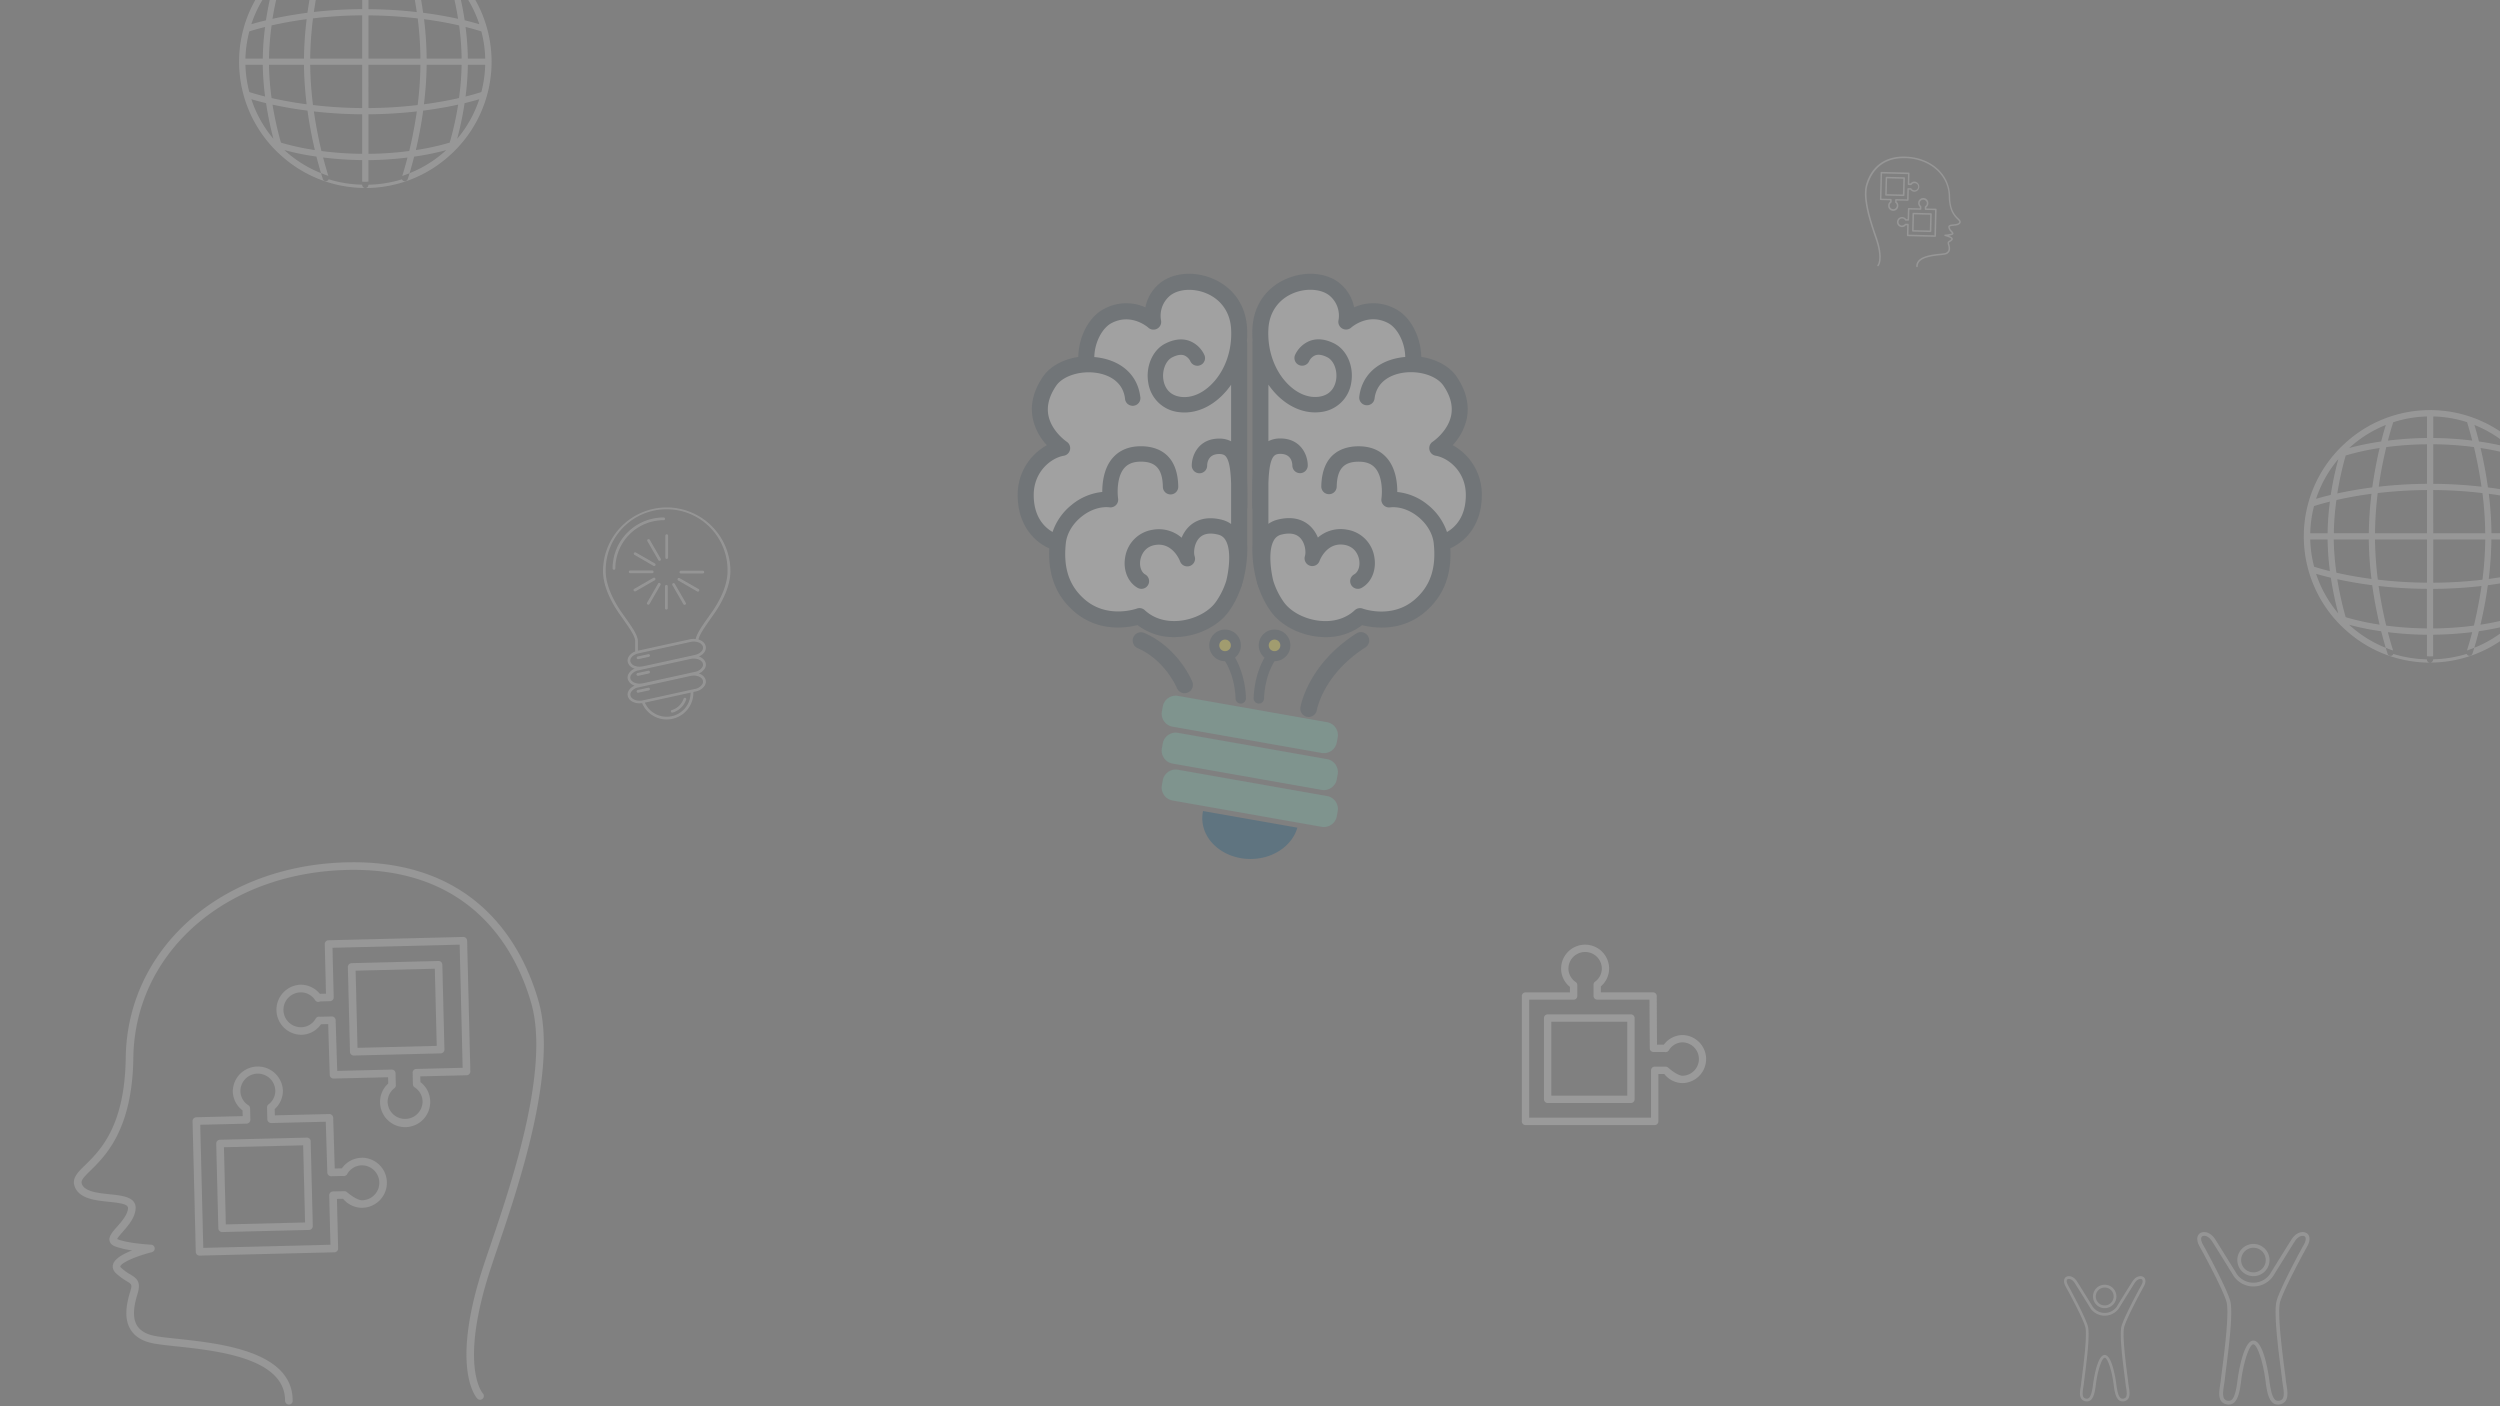 <svg id="Layer_1" data-name="Layer 1" xmlns="http://www.w3.org/2000/svg" viewBox="0 0 1920 1080"><rect x="0" y="0" width="1920" height="1080" fill="#808080" stroke="none"/><defs><style>.cls-1{opacity:0.26;}.cls-2{fill:#7bcbb7;}.cls-3{fill:#005281;}.cls-4{fill:#475661;}.cls-5{fill:#fff;}.cls-6{fill:#feeb3c;}.cls-7{opacity:0.32;}.cls-12,.cls-8{fill:#c4c4c4;}.cls-9{opacity:0.38;}.cls-10{opacity:0.33;}.cls-11{opacity:0.31;}.cls-12{opacity:0.35;}</style></defs><title>hom-1</title><g class="cls-1"><path class="cls-2" d="M892.31,603.11a10.1,10.1,0,0,0,8.19,11.69L1015,635a10.09,10.09,0,0,0,11.69-8.19l.67-3.78a10.09,10.09,0,0,0-8.19-11.69l-114.53-20.2A10.09,10.09,0,0,0,893,599.32Z"/><path class="cls-2" d="M892.31,574.75a10.09,10.09,0,0,0,8.19,11.69L1015,606.64a10.1,10.1,0,0,0,11.69-8.19l.67-3.78A10.08,10.08,0,0,0,1019.2,583l-114.53-20.2A10.09,10.09,0,0,0,893,571Z"/><path class="cls-2" d="M892.31,546.4a10.1,10.1,0,0,0,8.19,11.69L1015,578.28a10.08,10.08,0,0,0,11.69-8.18l.67-3.79a10.09,10.09,0,0,0-8.19-11.69l-114.53-20.2A10.1,10.1,0,0,0,893,542.61Z"/><path class="cls-3" d="M923.36,628.37c0,17.3,16.56,31.32,37,31.32,17.47,0,32.11-10.26,36-24.05l-72.41-12.76A26.91,26.91,0,0,0,923.36,628.37Z"/><path class="cls-4" d="M901.7,489.31a45,45,0,0,1-28.06-9.24c-8.56,2.19-30.15,5.47-48.37-10.15-15.21-13-21.41-30.65-19-53.87,1.13-10.76,7.21-21.28,16.67-28.86a44.42,44.42,0,0,1,23.11-9.79c0-7.12,1.27-17.93,7.88-25.74,5.18-6.11,12.46-9.28,21.64-9.41,10.91-.16,29.21,3.71,29.77,31.22a6.39,6.39,0,1,1-12.77.26c-.27-13.27-5.33-18.89-16.82-18.7-5.39.07-9.33,1.66-12,4.86-5.56,6.54-5.17,18.78-4.55,22.95a6.4,6.4,0,0,1-7,7.3c-6.91-.79-14.62,1.76-21.17,7-6.82,5.47-11.17,12.85-12,20.24-2,19.24,2.47,32.45,14.57,42.83,17,14.59,38.47,7.07,39.38,6.74a6.42,6.42,0,0,1,6.57,1.35c6.56,6.16,15.85,9,26.15,8,11.33-1.08,22.16-6.63,27.6-14.15,13.47-18.61,11.78-43.26,11.76-43.51s0-.32,0-.48V264.28a6.39,6.39,0,1,1,12.77,0V418c.2,3.16,1.37,30.21-14.17,51.69C936,480.2,922,487.63,906.89,489.06,905.14,489.23,903.41,489.31,901.7,489.31Z"/><path class="cls-4" d="M812.66,423.11a6.48,6.48,0,0,1-1.38-.15c-10.27-2.26-29.69-14.1-29.68-42.75A43.16,43.16,0,0,1,804,341.93a43.44,43.44,0,0,1-10.81-20.45c-2.13-10.64.5-21.47,7.81-32.19,8.59-12.58,28.89-18.74,47.23-14.32,15.92,3.83,26.14,14.57,28,29.45A6.39,6.39,0,0,1,863.54,306c-1.62-12.76-12.19-17.16-18.34-18.64-13-3.13-28.12.95-33.68,9.1-5.29,7.74-7.26,15.28-5.86,22.4,2.39,12.19,13.83,19.89,14,20a6.39,6.39,0,0,1-2.46,11.64c-9.45,1.58-22.78,11.84-22.78,29.72,0,25.65,19.46,30.22,19.65,30.26a6.39,6.39,0,0,1-1.36,12.63Z"/><path class="cls-4" d="M909.65,317.26a34.52,34.52,0,0,1-4.31-.27c-12.56-1.59-21.72-10.33-23.91-22.83-2.23-12.71,3.31-25.59,13.17-30.64,6.9-3.53,13.33-4.24,19.13-2.13a21.43,21.43,0,0,1,11.74,11.14,6.39,6.39,0,0,1-11.74,5,8.73,8.73,0,0,0-4.47-4.2c-2.31-.8-5.28-.28-8.84,1.54-4.84,2.47-7.65,10-6.41,17.06.72,4.09,3.35,11.14,12.93,12.35,7.44.94,15.32-2.09,22.2-8.55C940,285.6,946.06,269,945,252.34a30,30,0,0,0-19-26.76c-10-4.07-21.66-3.08-27.67,2.36a19.39,19.39,0,0,0-6.22,17.82,6.39,6.39,0,0,1-10.5,6.23c-.5-.45-13.06-11.32-28-3.3-7.31,3.93-14.16,16.72-12.48,30.53a6.39,6.39,0,0,1-12.68,1.54c-2.15-17.68,6.06-36.3,19.1-43.32a35.75,35.75,0,0,1,32.12-1.38,31.54,31.54,0,0,1,10-17.59c9.77-8.84,26.27-10.74,41.06-4.72,16.06,6.53,25.89,20.31,27,37.8,1.27,20.63-6.17,40.64-19.91,53.53C929.41,313,919.53,317.26,909.65,317.26Z"/><path class="cls-4" d="M947.37,454.45a6.48,6.48,0,0,1-1.68-.23,6.39,6.39,0,0,1-4.49-7.83h0c1.58-5.84,4.59-22.83-.32-31.18a8.29,8.29,0,0,0-5.45-4.13c-6.27-1.57-11-.75-14,2.43-3.84,4-4.31,10.87-3.49,13.56a6.39,6.39,0,0,1-12.11,4.05c-.55-1.43-5.77-14.2-18.53-12.16-8.68,1.39-10.66,8.82-11.06,11.07-.84,4.67.63,9.08,3.56,10.73a6.39,6.39,0,0,1-6.26,11.14c-7.71-4.34-11.68-14-9.88-24.12,2-11.42,10.32-19.63,21.63-21.44a27.1,27.1,0,0,1,22,5.82,25.63,25.63,0,0,1,4.87-7.45c4.42-4.65,12.58-9.47,26.37-6a21.16,21.16,0,0,1,13.38,10.08c8.47,14.45,2.35,38.3,1.62,41A6.39,6.39,0,0,1,947.37,454.45Z"/><path class="cls-4" d="M951.54,395.48h0a6.38,6.38,0,0,1-6.35-6.42c.07-17.48.15-34-4.37-38.53-.66-.66-1.76-1.42-4.42-1.42-8.16,0-8.79,6.44-8.79,8.41a6.39,6.39,0,0,1-6.39,6.39h0a6.39,6.39,0,0,1-6.39-6.39c0-8.52,5.75-21.19,21.57-21.19,5.51,0,10,1.74,13.47,5.18,8.27,8.3,8.19,24.79,8.09,47.61A6.38,6.38,0,0,1,951.54,395.48Z"/><path class="cls-4" d="M1018,489.31c-1.71,0-3.44-.08-5.19-.25-15-1.43-29.13-8.86-36.74-19.38C960.53,448.2,961.7,421.15,961.9,418V264.28a6.39,6.39,0,1,1,12.77,0V418.2c0,.16,0,.32,0,.48s-1.62,25,11.76,43.51c5.44,7.52,16.27,13.07,27.6,14.15,10.3,1,19.59-1.87,26.16-8a6.38,6.38,0,0,1,6.59-1.34c.88.32,22.32,7.84,39.35-6.75,12.1-10.38,16.6-23.59,14.57-42.83-.77-7.4-5.13-14.77-12-20.24-6.55-5.25-14.27-7.81-21.17-7a6.39,6.39,0,0,1-7-7.32c.62-4.15,1-16.39-4.56-22.93-2.72-3.2-6.66-4.79-12-4.86h-.47c-11.19,0-16.08,5.62-16.35,18.71a6.39,6.39,0,0,1-12.77-.26c.56-27.51,18.81-31.39,29.77-31.22,9.18.13,16.47,3.29,21.65,9.41,6.6,7.81,7.87,18.62,7.88,25.74a44.44,44.44,0,0,1,23.11,9.78c9.46,7.59,15.53,18.11,16.67,28.87,2.44,23.22-3.77,40.83-19,53.87-18.22,15.61-39.81,12.33-48.37,10.15A45,45,0,0,1,1018,489.31Z"/><path class="cls-4" d="M1107,423.11a6.39,6.39,0,0,1-1.4-12.62c.92-.22,19.69-5.06,19.69-30.27,0-17.88-13.32-28.14-22.78-29.72a6.38,6.38,0,0,1-2.44-11.65c.1-.07,11.54-7.77,13.93-20,1.4-7.13-.57-14.66-5.85-22.4-5.57-8.15-20.68-12.23-33.69-9.1-6.15,1.48-16.72,5.88-18.34,18.64a6.39,6.39,0,0,1-12.68-1.61c1.89-14.88,12.11-25.62,28-29.45,18.34-4.42,38.64,1.74,47.23,14.32,7.31,10.72,9.94,21.55,7.81,32.19a43.44,43.44,0,0,1-10.81,20.45,43.16,43.16,0,0,1,22.36,38.28c0,28.65-19.41,40.49-29.68,42.75A6.55,6.55,0,0,1,1107,423.11Z"/><path class="cls-4" d="M1010.05,317.26c-9.88,0-19.76-4.23-28.24-12.18-13.74-12.89-21.18-32.9-19.9-53.53,1.08-17.49,10.91-31.27,27-37.8,14.8-6,31.3-4.12,41.06,4.72a31.63,31.63,0,0,1,10,17.59,35.75,35.75,0,0,1,32.12,1.38c13,7,21.25,25.64,19.1,43.32a6.39,6.39,0,1,1-12.68-1.54c1.68-13.81-5.17-26.6-12.48-30.53-15.09-8.13-27.82,3.18-28,3.3a6.39,6.39,0,0,1-10.51-6.23,19.54,19.54,0,0,0-6.22-17.82c-6-5.44-17.64-6.44-27.67-2.36a30,30,0,0,0-19,26.76c-1,16.62,5.06,33.26,15.89,43.42,6.89,6.46,14.78,9.49,22.2,8.55,9.58-1.21,12.22-8.26,12.94-12.35,1.24-7.1-1.57-14.59-6.41-17.06-3.56-1.82-6.54-2.34-8.84-1.54a8.79,8.79,0,0,0-4.48,4.21,6.35,6.35,0,0,1-8.35,3.37,6.43,6.43,0,0,1-3.39-8.41A21.47,21.47,0,0,1,1006,261.39c5.8-2.11,12.23-1.4,19.13,2.13,9.86,5.05,15.4,17.93,13.17,30.64-2.19,12.5-11.35,21.24-23.92,22.83A34.24,34.24,0,0,1,1010.05,317.26Z"/><path class="cls-4" d="M972.33,454.45a6.39,6.39,0,0,1-6.16-4.72c-.73-2.67-6.85-26.52,1.62-41a21.18,21.18,0,0,1,13.39-10.08c13.77-3.45,21.94,1.38,26.36,6a25.43,25.43,0,0,1,4.87,7.45,27.11,27.11,0,0,1,22-5.82,25.66,25.66,0,0,1,21.62,21.44c1.8,10.09-2.17,19.79-9.88,24.12a6.39,6.39,0,1,1-6.26-11.14c2.93-1.65,4.4-6.06,3.57-10.73-.41-2.25-2.39-9.68-11.07-11.07-12.74-2-18,10.74-18.54,12.2a6.38,6.38,0,0,1-12.09-4.09c.81-2.69.35-9.52-3.49-13.56-3-3.18-7.74-4-14-2.43a8.35,8.35,0,0,0-5.46,4.14c-4.9,8.36-1.79,25.73-.31,31.16a6.38,6.38,0,0,1-4.49,7.84A6.54,6.54,0,0,1,972.33,454.45Z"/><path class="cls-4" d="M968.16,395.48a6.39,6.39,0,0,1-6.39-6.36c-.1-22.82-.17-39.3,8.09-47.61,3.42-3.44,8-5.18,13.47-5.18,15.82,0,21.57,12.67,21.57,21.19a6.39,6.39,0,0,1-12.78.06c-.06-2.56-1-8.47-8.79-8.47-2.66,0-3.76.76-4.42,1.42-4.52,4.54-4.44,21.05-4.36,38.53a6.4,6.4,0,0,1-6.36,6.42Z"/><path class="cls-4" d="M1005,550.64a6.2,6.2,0,0,1-1-.09,6.38,6.38,0,0,1-5.26-7.34c.22-1.34,5.82-32.92,42.81-56.63a6.39,6.39,0,1,1,6.9,10.75c-32.26,20.68-37.06,47.69-37.11,48A6.38,6.38,0,0,1,1005,550.64Z"/><path class="cls-4" d="M909.78,532.39a6.4,6.4,0,0,1-5.92-4c-.12-.3-9.1-21.47-30.17-30.6a6.39,6.39,0,0,1,5.07-11.73c26,11.28,36.5,36.44,36.93,37.5a6.39,6.39,0,0,1-5.91,8.8Z"/><path class="cls-4" d="M966.8,540.35h0a4,4,0,0,1-4-4c0-.81.12-19.94,10.67-34.87A4,4,0,0,1,980,506.1c-9.06,12.81-9.21,30.09-9.21,30.26A4,4,0,0,1,966.8,540.35Z"/><path class="cls-4" d="M978.84,507.79A12.14,12.14,0,1,1,991,495.66,12.14,12.14,0,0,1,978.84,507.79Zm0-16.28a4.15,4.15,0,1,0,4.15,4.15A4.15,4.15,0,0,0,978.84,491.51Z"/><path class="cls-4" d="M952.9,540.35a4,4,0,0,1-4-4h0c0-.17-.15-17.45-9.21-30.26a4,4,0,1,1,6.52-4.6c10.55,14.92,10.67,34,10.67,34.86A4,4,0,0,1,952.9,540.35Z"/><path class="cls-4" d="M940.86,507.79A12.14,12.14,0,1,1,953,495.66,12.15,12.15,0,0,1,940.86,507.79Zm0-16.28a4.15,4.15,0,1,0,4.14,4.15A4.15,4.15,0,0,0,940.86,491.51Z"/><path class="cls-5" d="M1102.62,350a5.92,5.92,0,0,1-2.26-10.8c.1-.07,11.71-7.86,14.14-20.26,1.42-7.25-.57-14.9-5.93-22.75-5.66-8.3-21-12.47-34.18-9.29-6.27,1.51-17,6-18.7,19a5.92,5.92,0,1,1-11.74-1.49c1.86-14.68,11.94-25.27,27.67-29.05a50.3,50.3,0,0,1,7.6-1.21c-.26-12-6.43-22.42-13-25.94-15.19-8.19-28,2.91-28.51,3.38a5.93,5.93,0,0,1-9.71-5.79,20,20,0,0,0-6.36-18.28c-6.14-5.56-18-6.58-28.16-2.44-11.5,4.68-18.54,14.58-19.32,27.16-1.05,17,4.95,33.38,16,43.79,7,6.55,15,9.63,22.59,8.68,9.87-1.25,12.59-8.52,13.33-12.74,1.28-7.28-1.64-15-6.65-17.56-3.73-1.9-6.86-2.42-9.31-1.52a9.18,9.18,0,0,0-4.62,4.35,5.92,5.92,0,1,1-10.91-4.6,20.94,20.94,0,0,1,11.47-10.88c5.67-2.07,12-1.35,18.76,2.11,9.68,4.95,15.12,17.63,12.92,30.15a26.57,26.57,0,0,1-23.51,22.44,35.52,35.52,0,0,1-4.25.26c-9.76,0-19.53-4.19-27.92-12.05a59,59,0,0,1-7.92-9.25v43.4a19.32,19.32,0,0,1,9.12-2.09c15.48,0,21.1,12.39,21.1,20.72a5.92,5.92,0,0,1-11.84.05c-.06-2.69-1.08-8.93-9.26-8.93-2.83,0-4,.83-4.75,1.56-3,3-4.05,11.1-4.37,21.19v31a20.73,20.73,0,0,1,7.08-3.25c13.56-3.39,21.58,1.33,25.91,5.89a25.52,25.52,0,0,1,5,7.89,26.66,26.66,0,0,1,22.12-6.11,25.19,25.19,0,0,1,21.24,21.06c1.77,9.89-2.11,19.39-9.65,23.62a5.92,5.92,0,1,1-5.8-10.32c3.1-1.74,4.66-6.36,3.79-11.22-.41-2.32-2.46-10-11.45-11.45-13.54-2.16-18.81,11.87-19,12.47a5.92,5.92,0,0,1-11.22-3.76c1-3.17.24-10-3.6-14-3.15-3.31-8-4.17-14.46-2.56a8.76,8.76,0,0,0-5.75,4.36c-4.91,8.37-1.94,25.52-.43,31.25A58.22,58.22,0,0,0,986,462.46c5.51,7.63,16.48,13.26,27.93,14.35,10.44,1,19.86-1.9,26.52-8.16a5.92,5.92,0,0,1,6.11-1.24c.9.33,22.58,7.94,39.82-6.83,12.07-10.35,16.75-24.08,14.74-43.23-.8-7.52-5.21-15-12.13-20.56-6.64-5.32-14.5-7.92-21.52-7.11a5.93,5.93,0,0,1-6.53-6.78c.63-4.21,1-16.63-4.66-23.31-2.81-3.31-6.87-4.95-12.4-5-11.89-.16-17,5.57-17.29,19.17a5.92,5.92,0,0,1-11.84-.25c.56-27.1,18.63-30.93,29.3-30.76,9,.13,16.2,3.24,21.29,9.25,6.65,7.86,7.82,18.83,7.77,25.86a43.8,43.8,0,0,1,23.29,9.72,45.34,45.34,0,0,1,14.88,21c5.94-3.4,14.47-11.25,14.47-28.37C1125.8,362.06,1112.24,351.64,1102.62,350Z"/><path class="cls-6" d="M940.86,491.22a4.44,4.44,0,1,0,4.44,4.44A4.44,4.44,0,0,0,940.86,491.22Z"/><path class="cls-6" d="M978.84,491.22a4.44,4.44,0,1,0,4.44,4.44A4.44,4.44,0,0,0,978.84,491.22Z"/><path class="cls-5" d="M921.88,280.46a5.93,5.93,0,0,1-7.73-3.09,9.16,9.16,0,0,0-4.73-4.45c-2.43-.85-5.53-.32-9.22,1.56-5,2.56-7.93,10.28-6.65,17.56.74,4.22,3.46,11.49,13.33,12.74,7.57,1,15.6-2.13,22.58-8.68,11.1-10.41,17.1-26.78,16-43.79-.77-12.58-7.81-22.48-19.31-27.16C916,221,904.16,222,898,227.59a20,20,0,0,0-6.35,18.33,5.93,5.93,0,0,1-9.75,5.72c-.51-.45-13.29-11.55-28.48-3.36-6.54,3.52-12.71,14-13,25.94a50.51,50.51,0,0,1,7.6,1.21c15.72,3.78,25.81,14.37,27.67,29.05A5.92,5.92,0,1,1,864,306c-1.66-13-12.43-17.52-18.7-19-13.19-3.18-28.52,1-34.18,9.29-5.36,7.85-7.36,15.5-5.93,22.75,2.43,12.39,14,20.19,14.15,20.27A5.92,5.92,0,0,1,817.08,350c-9.63,1.6-23.17,12-23.18,30.17,0,17.12,8.54,25,14.48,28.38a45.15,45.15,0,0,1,14.88-21,43.74,43.74,0,0,1,23.28-9.72c0-7,1.12-18,7.77-25.87,5.09-6,12.25-9.12,21.3-9.24,10.66-.18,28.73,3.65,29.29,30.76a5.92,5.92,0,1,1-11.83.24c-.28-13.6-5.51-19.33-17.3-19.16-5.53.07-9.59,1.72-12.4,5-5.68,6.68-5.29,19.1-4.66,23.32a5.93,5.93,0,0,1-6.53,6.76c-7-.8-14.87,1.79-21.52,7.12-6.91,5.54-11.33,13-12.12,20.55-2,19.15,2.67,32.89,14.73,43.23,17.39,14.9,39.6,6.92,39.82,6.84a5.92,5.92,0,0,1,6.11,1.24c6.66,6.26,16.08,9.15,26.52,8.16,11.45-1.1,22.42-6.73,27.94-14.35a58.35,58.35,0,0,0,8.06-16.22c1.6-6.11,4.48-22.89-.44-31.27a8.78,8.78,0,0,0-5.74-4.35c-6.45-1.61-11.31-.75-14.47,2.57-3.83,4-4.56,10.85-3.59,14A5.92,5.92,0,0,1,906.25,431c-.21-.57-5.67-14.6-19-12.46-9,1.43-11,9.12-11.46,11.44-.86,4.87.7,9.48,3.8,11.23a5.92,5.92,0,0,1-5.8,10.32c-7.54-4.24-11.42-13.73-9.65-23.63a25.22,25.22,0,0,1,21.24-21.06,26.7,26.7,0,0,1,22.12,6.12,25.11,25.11,0,0,1,5-7.89c4.33-4.56,12.35-9.29,25.91-5.9a20.94,20.94,0,0,1,7.08,3.26v-31c-.33-10.09-1.35-18.16-4.37-21.2-.73-.72-1.92-1.55-4.75-1.55-8.81,0-9.26,7.39-9.26,8.88a5.92,5.92,0,0,1-5.92,5.92h0a5.93,5.93,0,0,1-5.92-5.92c0-8.33,5.62-20.73,21.1-20.73a19.32,19.32,0,0,1,9.12,2.09V295.49a58.5,58.5,0,0,1-7.93,9.24c-8.38,7.87-18.15,12.06-27.91,12.06a33.57,33.57,0,0,1-4.25-.27,26.57,26.57,0,0,1-23.51-22.44c-2.2-12.51,3.24-25.19,12.92-30.14,6.78-3.47,13.09-4.18,18.76-2.11A20.9,20.9,0,0,1,925,272.71,5.91,5.91,0,0,1,921.88,280.46Z"/></g><g class="cls-7"><path class="cls-8" d="M516.25,547.29a1.11,1.11,0,0,0,.3,0,15.8,15.8,0,0,0,10.43-10,1,1,0,0,0-.65-1.32,1,1,0,0,0-1.33.65,13.73,13.73,0,0,1-9,8.7,1,1,0,0,0-.71,1.3A1,1,0,0,0,516.25,547.29Z"/><path class="cls-8" d="M512,389.72a49,49,0,0,0-48.88,48.89c0,12.66,7.51,25.51,12,32,1.12,1.62,2.26,3.25,3.38,4.84,4.67,6.6,9.08,12.84,9.32,16.61v8.29a9.77,9.77,0,0,0-5,4,5.63,5.63,0,0,0-.55,4.64,7.5,7.5,0,0,0,5.19,4.52,9.62,9.62,0,0,0-4.64,3.86,5.63,5.63,0,0,0-.55,4.64,7.55,7.55,0,0,0,5.24,4.53,9.54,9.54,0,0,0-4.69,3.88,5.61,5.61,0,0,0-.55,4.63c1,3.06,4.58,5.1,8.93,5.1a14.23,14.23,0,0,0,1.95-.15,20.48,20.48,0,0,0,39.36-7.95c0-.21,0-.42,0-.62l1.77-.39a10.56,10.56,0,0,0,7-4.61,5.63,5.63,0,0,0,.55-4.64,7.59,7.59,0,0,0-5.23-4.54,9.59,9.59,0,0,0,4.68-3.87,5.62,5.62,0,0,0,.55-4.64,7.58,7.58,0,0,0-5.19-4.52,9.55,9.55,0,0,0,4.64-3.85,5.63,5.63,0,0,0,.55-4.64c-.71-2.16-2.73-3.81-5.4-4.59.82-3.88,4.85-9.62,9.15-15.7,1.12-1.59,2.26-3.21,3.38-4.84,4.48-6.53,12-19.38,12-32A48.94,48.94,0,0,0,512,389.72Zm18.39,142.37a18.38,18.38,0,0,1-35.14,7.54l35.12-7.7A1,1,0,0,1,530.41,532.09Zm9.37-9.6a3.59,3.59,0,0,1-.38,3,8.47,8.47,0,0,1-5.61,3.6l-1.49.32-2,.46-35.75,7.84-.79.17q-.65.13-1.29.21c-.41,0-.82.07-1.23.07-3.38,0-6.23-1.5-6.94-3.65a3.66,3.66,0,0,1,.37-3,8.46,8.46,0,0,1,5.62-3.59l1.82-.4,2.3-.51,31.55-6.91,2.3-.51,2.11-.46a11.47,11.47,0,0,1,2.53-.28C536.23,518.85,539.08,520.35,539.78,522.49Zm0-13.05a3.63,3.63,0,0,1-.38,2.95,8.51,8.51,0,0,1-5.61,3.6l-7.33,1.6-2.51.55-28.61,6.28-1.63.36c-.28.06-.56.09-.85.14a13.4,13.4,0,0,1-1.67.12c-3.38,0-6.22-1.49-6.93-3.65a3.55,3.55,0,0,1,.37-2.93,8.46,8.46,0,0,1,5.61-3.6l4.47-1,9.57-2.09,26.05-5.71a11.94,11.94,0,0,1,2.52-.28,10.53,10.53,0,0,1,1.26.07,9.81,9.81,0,0,1,2.09.48A5.42,5.42,0,0,1,539.78,509.44Zm0-13a3.61,3.61,0,0,1-.38,2.94,7.26,7.26,0,0,1-3.19,2.74,10.27,10.27,0,0,1-2.1.76c-.11,0-.2.08-.31.1l-40.09,8.79-.15,0a11.86,11.86,0,0,1-2.37.26,10.19,10.19,0,0,1-3.35-.55,5.4,5.4,0,0,1-3.58-3.09,3.66,3.66,0,0,1,.37-3,7.27,7.27,0,0,1,3.2-2.73,11.36,11.36,0,0,1,2.1-.77c.11,0,.2-.07.31-.09l40.09-8.79a11.32,11.32,0,0,1,2.52-.28,10.52,10.52,0,0,1,1.26.08,9.24,9.24,0,0,1,2.09.47A5.39,5.39,0,0,1,539.78,496.43Zm7.4-27c-1.11,1.62-2.25,3.23-3.37,4.81-4.58,6.47-8.55,12.14-9.48,16.5a14.21,14.21,0,0,0-1.48-.08,13.57,13.57,0,0,0-3,.32l-39.95,8.76V492c-.28-4.44-4.65-10.61-9.7-17.76-1.12-1.58-2.26-3.19-3.37-4.81-4.34-6.33-11.63-18.76-11.63-30.85a46.79,46.79,0,1,1,93.57,0C558.8,450.7,551.52,463.13,547.18,469.46Z"/><path class="cls-8" d="M509.69,397.4a39.26,39.26,0,0,0-39.22,39.21,1.06,1.06,0,0,0,2.11,0,37.16,37.16,0,0,1,37.11-37.11,1.05,1.05,0,0,0,0-2.1Z"/><path class="cls-8" d="M497.88,502.41l-7.95,1.75-.14,0a1.06,1.06,0,0,0-.8,1.25,1,1,0,0,0,.94.81l.09,0a.83.83,0,0,0,.22,0l8.09-1.77a1.05,1.05,0,0,0-.45-2.06Z"/><path class="cls-8" d="M497.88,515.11l-8.09,1.77A1.05,1.05,0,0,0,490,519l.22,0,7.72-1.69.38-.08a1,1,0,0,0,.8-1,1.31,1.31,0,0,0,0-.28A1.06,1.06,0,0,0,497.88,515.11Z"/><path class="cls-8" d="M497.88,528.15l-4,.87-2.19.48-1.93.42a1.06,1.06,0,0,0-.8,1.25,1,1,0,0,0,1,.83.82.82,0,0,0,.22,0l1.31-.29,2.13-.46,4.65-1a1,1,0,0,0,.8-1.25A1.05,1.05,0,0,0,497.88,528.15Z"/><path class="cls-8" d="M512,410.35a1,1,0,0,0-1,1v16.86a1,1,0,0,0,2.1,0V411.4A1,1,0,0,0,512,410.35Z"/><path class="cls-8" d="M499,414.55a1,1,0,1,0-1.81,1.05l8.43,14.6a1.05,1.05,0,0,0,1.82-1.05Z"/><path class="cls-8" d="M501.9,434.58a1.05,1.05,0,0,0,1.05-1.83l-14.6-8.43a1.05,1.05,0,0,0-1.06,1.82Z"/><path class="cls-8" d="M501.94,439.16a1,1,0,0,0-1.05-1.05H484a1,1,0,0,0,0,2.1h16.86A1,1,0,0,0,501.94,439.16Z"/><path class="cls-8" d="M503.22,444.15a1.06,1.06,0,0,0-1.44-.38l-14.6,8.43a1.05,1.05,0,0,0,.53,2,1,1,0,0,0,.52-.14l14.6-8.43A1,1,0,0,0,503.22,444.15Z"/><path class="cls-8" d="M506.82,447.84a1,1,0,0,0-1.43.39L497,462.82a1,1,0,0,0,.39,1.44.9.9,0,0,0,.52.15,1.06,1.06,0,0,0,.91-.53l8.43-14.6A1,1,0,0,0,506.82,447.84Z"/><path class="cls-8" d="M511.79,449.24a1,1,0,0,0-1.05,1v16.86a1.05,1.05,0,0,0,2.1,0V450.28A1,1,0,0,0,511.79,449.24Z"/><path class="cls-8" d="M518.22,448.34a1,1,0,0,0-1.43-.39,1.06,1.06,0,0,0-.39,1.44L524.83,464a1.07,1.07,0,0,0,.92.52,1.13,1.13,0,0,0,.52-.14,1,1,0,0,0,.38-1.43Z"/><path class="cls-8" d="M536.51,452.4,521.91,444a1,1,0,0,0-1.43.38,1.06,1.06,0,0,0,.38,1.44l14.6,8.43a1.13,1.13,0,0,0,.53.14,1,1,0,0,0,.91-.53A1,1,0,0,0,536.51,452.4Z"/><path class="cls-8" d="M539.78,438.34H522.91a1,1,0,1,0,0,2.09h16.87a1,1,0,1,0,0-2.09Z"/></g><g class="cls-9"><path class="cls-8" d="M1292.27,794.91a18.15,18.15,0,0,0-14.44,7.4h-5.24l-.21-37.4a2.83,2.83,0,0,0-2.83-2.79h-40.09v-4.58a18.06,18.06,0,0,0,6.36-13.59,18.45,18.45,0,0,0-36.9,0,18,18,0,0,0,6.79,14v4.21h-34.15a2.81,2.81,0,0,0-2.81,2.81v96.28a2.81,2.81,0,0,0,2.81,2.81h99.25a2.81,2.81,0,0,0,2.82-2.81V824.82h4.51a18.09,18.09,0,0,0,14.13,7,18.46,18.46,0,0,0,0-36.91Zm0,31.27c-2.79,0-7-2.81-9.8-5.12-.45-.39-1-.78-1.31-1.12a2.82,2.82,0,0,0-2-.76h-8.41A2.84,2.84,0,0,0,1268,822v36.37h-93.6V767.75h34.16a2.84,2.84,0,0,0,2.82-2.82v-8.41a2.79,2.79,0,0,0-1.21-2.29,12.66,12.66,0,0,1-5.61-10.28,12.82,12.82,0,1,1,25.64,0,12.5,12.5,0,0,1-5.24,10,2.82,2.82,0,0,0-1.13,2.23v8.73a2.85,2.85,0,0,0,2.84,2.82h40.12l.22,37.38a2.83,2.83,0,0,0,2.81,2.81h8.66a2.81,2.81,0,0,0,3.16-1.21,12.47,12.47,0,0,1,10.65-6.18,12.82,12.82,0,0,1,0,25.63Z"/><path class="cls-8" d="M1252.56,779.05h-64a2.81,2.81,0,0,0-2.8,2.8v62.43a2.82,2.82,0,0,0,2.8,2.81h64a2.81,2.81,0,0,0,2.83-2.81V781.85A2.81,2.81,0,0,0,1252.56,779.05Zm-2.81,62.41h-58.32V784.68h58.32Z"/></g><g class="cls-10"><path class="cls-8" d="M413.59,768.75c-12.07-42-48-111.68-153.56-106.25-93.67,4.89-162.41,67.91-163.48,149.85-.68,52.64-19.7,71.18-31,82.27-6.24,6.11-11.21,10.93-7.61,18,4.18,8.17,15.56,9.33,25.63,10.38,9,.94,15,1.79,14.74,5-.38,5-4.86,10.08-8.46,14.16s-6.53,7.41-5.68,10.89c.43,1.84,1.77,3.21,4,4.12a64.14,64.14,0,0,0,13.22,3.15c-6.77,2.64-13.41,6.33-14.6,10.79-.36,1.38-.54,4.07,2.24,6.74a46.65,46.65,0,0,0,8.09,6c4.1,2.49,4.54,2.73,2.82,8.27-2.49,8.09-5.17,20,.26,28.89,3.38,5.6,9.42,9.24,18,10.83,4.26.77,10.11,1.42,16.89,2.14,31.38,3.33,83.89,8.94,83.83,41.74a3,3,0,0,0,2.91,3,2.85,2.85,0,0,0,2.94-3c.11-38.09-55.72-44-89.06-47.58-6.68-.71-12.41-1.32-16.47-2.09-6.8-1.25-11.49-4-14-8.07-4.19-6.92-1.8-17.1.36-24.15,2.83-9.19-.15-11.81-5.37-15A36.09,36.09,0,0,1,93,973.58c-.25-.25-.66-.7-.61-.94.85-3.15,13.41-8.29,24.2-10.93a2.95,2.95,0,0,0-.58-5.81c-.14,0-17.41-.87-25.72-4.2a2,2,0,0,1-.3-.13c.48-1.23,2.75-3.76,4.26-5.5,4.16-4.75,9.36-10.63,9.91-17.64.66-9.11-9.85-10.21-20-11.26-8.56-.89-18.27-1.91-21-7.24-1.42-2.85,0-4.76,6.47-11.08,11.22-11,32.08-31.34,32.79-86.42,1-78.71,67.43-139.32,157.93-144.07,2.06-.09,4.07-.18,6.05-.24,96.7-2.37,130.18,62.71,141.57,102.29,14.61,50.88-15.48,139.3-31.63,186.81-1.79,5.23-3.4,10-4.81,14.25-26.11,79-5.89,101.68-5,102.62a3,3,0,0,0,2.22.94,2.84,2.84,0,0,0,1.92-.8,2.91,2.91,0,0,0,.15-4.16c-.2-.19-18.7-21.06,6.32-96.74,1.38-4.23,3-9,4.78-14.21C398.23,911,428.74,821.4,413.59,768.75Z"/><path class="cls-8" d="M322.75,826.67l35.62-.86a2.92,2.92,0,0,0,2.87-3l-2.47-100.39a2.92,2.92,0,0,0-3-2.85l-103.5,2.54a2.93,2.93,0,0,0-2.87,3l.94,38-4.71.13a18.87,18.87,0,0,0-14.94-7,19.26,19.26,0,0,0,1,38.5,18.85,18.85,0,0,0,14.86-8.11l5.48-.12,1.19,39a2.94,2.94,0,0,0,3,2.83l41.8-1,.15,4.77a18.88,18.88,0,0,0-6.29,14.31,19.26,19.26,0,1,0,38.5-.9,18.75,18.75,0,0,0-7.45-14.42ZM311.4,859.31a13.35,13.35,0,0,1-13.68-13,13.05,13.05,0,0,1,5.21-10.57,3,3,0,0,0,1.09-2.37l-.22-9.09a2.93,2.93,0,0,0-3-2.86L259,822.44l-1.22-39a2.9,2.9,0,0,0-3-2.81l-9,.22h0a3,3,0,0,0-3.3,1.35,13,13,0,0,1-10.91,6.7,13.38,13.38,0,1,1-.68-26.75,13,13,0,0,1,11.25,6.2,2.83,2.83,0,0,0,3.33.94,2.26,2.26,0,0,1,.38-.17l7.6-.21a2.9,2.9,0,0,0,2.84-3l-.92-38L353,725.51l2.3,94.54-35.6.89a2.86,2.86,0,0,0-2.81,3l.22,8.75a2.8,2.8,0,0,0,1.28,2.38,13.12,13.12,0,0,1,6.13,10.57A13.4,13.4,0,0,1,311.4,859.31Z"/><path class="cls-8" d="M341.34,806l-1.61-65.12a2.91,2.91,0,0,0-3-2.85l-66.69,1.66a3,3,0,0,0-2.9,3l1.63,65.13a2.92,2.92,0,0,0,3.05,2.84L338.47,809A2.94,2.94,0,0,0,341.34,806Zm-68.21-60.51,60.8-1.5,1.47,59.23-60.82,1.51Z"/><path class="cls-8" d="M277.41,889.18a19,19,0,0,0-14.86,8.1l-5.46.13-1.18-39a3,3,0,0,0-3-2.84l-41.81,1-.11-4.77a19,19,0,0,0,6.29-14.34,19.26,19.26,0,0,0-38.5.93,18.69,18.69,0,0,0,7.47,14.38l.12,4.39-35.63.88a2.93,2.93,0,0,0-2.87,3l2.47,100.44a2.91,2.91,0,0,0,3,2.84l103.49-2.54a2.93,2.93,0,0,0,2.86-3l-.89-38,4.67-.1a19,19,0,0,0,14.94,6.91,19.24,19.24,0,0,0-1-38.47Zm.82,32.63c-2.92.06-7.35-2.77-10.35-5.11-.48-.39-1-.79-1.41-1.13a2.73,2.73,0,0,0-2-.73l-1.19,0-7.57.18a3,3,0,0,0-2.89,3l.95,37.93-97.64,2.41-2.32-94.53,35.63-.85a3,3,0,0,0,2.86-3l-.22-8.78a2.93,2.93,0,0,0-1.3-2.35,13.25,13.25,0,0,1-6.13-10.56,13.38,13.38,0,1,1,26.76-.67,13,13,0,0,1-5.23,10.57,2.83,2.83,0,0,0-1.1,2.37l.21,9.09a2.94,2.94,0,0,0,3.06,2.86l41.82-1,1.2,39a2.94,2.94,0,0,0,3,2.85l9-.21a3,3,0,0,0,3.25-1.37A13.1,13.1,0,0,1,277.58,895a13.39,13.39,0,1,1,.65,26.78Z"/><path class="cls-8" d="M235.59,873.68l-66.68,1.63a2.93,2.93,0,0,0-2.87,3l1.63,65.12a2.88,2.88,0,0,0,3,2.8l66.71-1.62a3,3,0,0,0,2.86-3l-1.61-65.1A2.9,2.9,0,0,0,235.59,873.68Zm-1.31,65.16-60.83,1.5L172,881.09l60.81-1.47Z"/></g><g class="cls-10"><path class="cls-8" d="M1439.57,180.88l1,2.9c5.1,15.44,1.32,19.7,1.28,19.73a.61.61,0,0,0,.43,1,.63.63,0,0,0,.45-.19c.17-.2,4.3-4.83-1-20.94-.29-.86-.61-1.84-1-2.9-3.29-9.7-9.43-27.73-6.45-38.11,2.32-8.08,9.15-21.35,28.88-20.87l1.23,0c18.46,1,32,13.33,32.22,29.39.14,11.24,4.4,15.39,6.69,17.63,1.32,1.29,1.61,1.68,1.32,2.26-.56,1.09-2.54,1.29-4.28,1.48-2.08.21-4.22.43-4.09,2.29a6.82,6.82,0,0,0,2,3.6,6.24,6.24,0,0,1,.87,1.12l-.06,0a22.09,22.09,0,0,1-5.25.86.62.62,0,0,0-.57.54.63.63,0,0,0,.46.64c2.2.54,4.76,1.59,4.93,2.23,0,.05-.07.14-.12.19a7.35,7.35,0,0,1-1.45,1.08c-1.07.65-1.68,1.18-1.1,3.06.44,1.43.93,3.51.07,4.92a4,4,0,0,1-2.85,1.65c-.83.16-2,.28-3.36.42-6.8.73-18.19,1.94-18.17,9.71a.58.58,0,0,0,.6.6.59.59,0,0,0,.59-.6c0-6.69,10.7-7.83,17.1-8.51,1.39-.15,2.58-.28,3.45-.44a5.12,5.12,0,0,0,3.67-2.21c1.1-1.82.56-4.24,0-5.89-.35-1.13-.26-1.18.57-1.69a9.45,9.45,0,0,0,1.65-1.23,1.36,1.36,0,0,0,.46-1.37c-.24-.91-1.6-1.67-3-2.2a12.88,12.88,0,0,0,2.7-.65,1.21,1.21,0,0,0,.81-.84c.17-.71-.42-1.37-1.16-2.22a5.75,5.75,0,0,1-1.72-2.89c0-.65,1.15-.83,3-1,2.06-.21,4.38-.45,5.23-2.11.73-1.44-.28-2.43-1.55-3.67-2.31-2.27-6.19-6-6.33-16.79-.22-16.71-14.24-29.57-33.35-30.56-21.53-1.11-28.86,13.09-31.33,21.67C1430,152.79,1436.24,171.06,1439.57,180.88Z"/><path class="cls-8" d="M1451.61,154.76a3.85,3.85,0,0,0-1.52,3,3.93,3.93,0,1,0,7.85.18,3.85,3.85,0,0,0-1.28-2.92l0-1,8.53.2a.59.59,0,0,0,.61-.57l.25-8,1.11,0a3.87,3.87,0,0,0,3,1.65,3.93,3.93,0,0,0,.2-7.85,3.84,3.84,0,0,0-3.05,1.42l-1,0,.19-7.74a.59.59,0,0,0-.58-.61L1444.9,132a.59.59,0,0,0-.61.58l-.51,20.48a.61.61,0,0,0,.59.61l7.26.18Zm-.33,3a2.69,2.69,0,0,1,1.26-2.15.62.62,0,0,0,.26-.49l0-1.78a.57.57,0,0,0-.57-.61l-7.27-.19.47-19.28,19.92.49-.19,7.74a.59.59,0,0,0,.58.61l1.55.05s.05,0,.08,0a.57.57,0,0,0,.68-.19,2.64,2.64,0,0,1,2.3-1.26,2.73,2.73,0,1,1-.14,5.45,2.66,2.66,0,0,1-2.23-1.36.59.59,0,0,0-.67-.28h0l-1.84,0a.59.59,0,0,0-.61.57l-.25,8-8.54-.21a.59.59,0,0,0-.61.58l0,1.86a.61.61,0,0,0,.22.48,2.66,2.66,0,0,1,1.06,2.16,2.73,2.73,0,0,1-5.46-.14Z"/><path class="cls-8" d="M1448.43,150.26l13.59.33a.59.59,0,0,0,.62-.58l.34-13.28a.62.62,0,0,0-.59-.62l-13.61-.33a.59.59,0,0,0-.61.58l-.33,13.28A.6.6,0,0,0,1448.43,150.26Zm13-.88-12.41-.3.31-12.09,12.4.31Z"/><path class="cls-8" d="M1456.86,170.45a3.91,3.91,0,0,0,3.82,4,3.85,3.85,0,0,0,3-1.41l1,0-.18,7.75a.6.6,0,0,0,.59.61l21.11.52a.6.6,0,0,0,.62-.58l.5-20.49a.6.6,0,0,0-.59-.61l-7.26-.17,0-.9a3.8,3.8,0,0,0,1.52-2.93,3.93,3.93,0,1,0-7.85-.19,3.89,3.89,0,0,0,1.28,2.92l0,1-8.53-.21a.6.6,0,0,0-.62.58l-.24,7.95-1.11,0a3.88,3.88,0,0,0-3-1.65A3.92,3.92,0,0,0,1456.86,170.45Zm1.19,0a2.73,2.73,0,0,1,2.8-2.65,2.66,2.66,0,0,1,2.23,1.37.6.6,0,0,0,.66.28l1.84,0a.6.6,0,0,0,.62-.58l.25-7.95,8.53.21a.6.6,0,0,0,.62-.59l0-1.85a.55.55,0,0,0-.22-.48,2.66,2.66,0,0,1-1.07-2.16,2.73,2.73,0,0,1,5.46.13,2.7,2.7,0,0,1-1.25,2.16.61.61,0,0,0-.27.48l0,1.79a.61.61,0,0,0,.58.62l7.27.17-.47,19.29-19.92-.5.19-7.73a.6.6,0,0,0-.58-.62l-1.55,0h-.24a.54.54,0,0,0-.41.15l-.29.23a4.34,4.34,0,0,1-2.11,1A2.75,2.75,0,0,1,1458.05,170.46Z"/><path class="cls-8" d="M1468.8,164l-.33,13.28a.61.61,0,0,0,.58.62l13.61.33a.6.6,0,0,0,.61-.58l.33-13.28a.59.59,0,0,0-.58-.61l-13.61-.34A.59.59,0,0,0,1468.8,164Zm1.18.64,12.41.3-.3,12.08-12.41-.3Z"/></g><g class="cls-11"><path class="cls-8" d="M1771.93,957.29c3.09-5.53,1.65-9-.52-10.29a5.94,5.94,0,0,0-3-.76c-1.83,0-5.4.74-8.62,5.79-3.59,5.59-16.44,26.42-16.57,26.61a15.51,15.51,0,0,1-25.21,0c-.13-.2-13-21-16.57-26.62-3.22-5-6.79-5.79-8.63-5.79a5.91,5.91,0,0,0-3,.76c-2.18,1.29-3.62,4.76-.54,10.29,3.42,6.08,17.8,32.74,20.65,42.43,2.36,8-1.68,39.23-3.39,52.56-.44,3.36-.77,5.87-.87,7.08s-.31,2.39-.52,3.73c-.77,4.78-1.64,10.2,1,13.33a7.21,7.21,0,0,0,5.76,2.26c6.48,0,8.18-9.26,9.26-17.92,1.81-14.55,6.37-28.28,9.4-28.28s7.57,13.74,9.38,28.28c1.08,8.66,2.77,17.92,9.27,17.92a7.18,7.18,0,0,0,5.75-2.26c2.67-3.13,1.8-8.55,1-13.33-.21-1.33-.42-2.6-.52-3.73s-.43-3.71-.87-7.07c-1.72-13.34-5.77-44.56-3.4-52.57C1754.14,990,1768.53,963.37,1771.93,957.29Zm-19.11,117.24a4.36,4.36,0,0,1-3.53,1.24c-3.12,0-5-4.6-6.38-15.38-.15-1.26-3.93-30.83-12.27-30.83s-12.13,29.57-12.29,30.83c-1.34,10.78-3.25,15.38-6.37,15.38a4.35,4.35,0,0,1-3.53-1.24c-1.8-2.11-1-7-.39-11,.24-1.41.44-2.75.56-3.94s.43-3.66.85-7c2-15.77,5.84-45.16,3.3-53.76-2.93-9.95-17.46-36.89-20.88-43-1.93-3.44-1.63-5.7-.54-6.36a3,3,0,0,1,1.49-.35c1.24,0,3.7.57,6.17,4.45,3.57,5.56,16.41,26.37,16.54,26.59a18.43,18.43,0,0,0,30.17,0c.13-.21,13-21,16.53-26.58,2.47-3.88,4.93-4.45,6.17-4.45a2.89,2.89,0,0,1,1.48.35c1.11.66,1.41,2.92-.53,6.36-3.43,6.14-18,33.08-20.88,43-2.54,8.6,1.27,38,3.3,53.76.43,3.31.74,5.79.86,7s.33,2.53.54,3.94C1753.84,1067.49,1754.62,1072.41,1752.82,1074.53Z"/><path class="cls-8" d="M1730.64,980.09a12.37,12.37,0,1,0-12.37-12.36A12.37,12.37,0,0,0,1730.64,980.09Zm0-21.82a9.45,9.45,0,1,1-9.45,9.46A9.47,9.47,0,0,1,1730.64,958.27Z"/></g><g class="cls-11"><path class="cls-8" d="M1646.4,988.11c2.24-4,1.2-6.54-.38-7.47a4.27,4.27,0,0,0-2.17-.55c-1.32,0-3.92.53-6.26,4.2-2.6,4.06-11.93,19.19-12,19.33a11.29,11.29,0,0,1-9.16,4.7,11.18,11.18,0,0,1-9.16-4.7c-.09-.14-9.43-15.27-12-19.33-2.34-3.67-4.93-4.2-6.27-4.2a4.25,4.25,0,0,0-2.16.55c-1.58.94-2.62,3.45-.39,7.47,2.48,4.41,12.93,23.77,15,30.81,1.72,5.82-1.22,28.5-2.46,38.18-.32,2.44-.56,4.26-.64,5.14s-.22,1.74-.37,2.71c-.56,3.47-1.19,7.41.74,9.68a5.24,5.24,0,0,0,4.18,1.64c4.71,0,6-6.72,6.73-13,1.31-10.57,4.63-20.54,6.82-20.54s5.5,10,6.82,20.54c.78,6.29,2,13,6.73,13a5.23,5.23,0,0,0,4.18-1.64c1.93-2.27,1.3-6.21.75-9.68-.15-1-.3-1.89-.38-2.71s-.31-2.7-.63-5.14c-1.25-9.68-4.19-32.35-2.47-38.17C1633.48,1011.88,1643.93,992.52,1646.4,988.11Zm-13.88,85.15a3.16,3.16,0,0,1-2.56.9c-2.27,0-3.66-3.34-4.64-11.18-.11-.91-2.85-22.38-8.91-22.38s-8.81,21.47-8.92,22.38c-1,7.84-2.36,11.18-4.63,11.18a3.15,3.15,0,0,1-2.56-.9c-1.31-1.54-.74-5.11-.29-8,.18-1,.32-2,.41-2.86s.31-2.66.62-5.06c1.48-11.46,4.24-32.8,2.39-39-2.12-7.22-12.68-26.79-15.16-31.25-1.41-2.5-1.18-4.14-.4-4.62a2.17,2.17,0,0,1,1.09-.25c.9,0,2.69.41,4.48,3.23,2.59,4,11.92,19.15,12,19.31a13.38,13.38,0,0,0,21.91,0c.1-.15,9.43-15.26,12-19.3,1.8-2.82,3.58-3.23,4.48-3.23a2.08,2.08,0,0,1,1.08.25c.8.48,1,2.12-.39,4.62-2.49,4.46-13,24-15.16,31.25-1.84,6.25.92,27.59,2.39,39,.31,2.4.54,4.2.63,5.06s.24,1.84.39,2.86C1633.26,1068.15,1633.83,1071.72,1632.52,1073.26Z"/><path class="cls-8" d="M1616.41,1004.67a9,9,0,1,0-9-9A9,9,0,0,0,1616.41,1004.67Zm0-15.85a6.87,6.87,0,1,1-6.86,6.87A6.88,6.88,0,0,1,1616.41,988.82Z"/></g><path class="cls-12" d="M1933,341.71c-.15-.12-.27-.23-.41-.36a96.45,96.45,0,0,0-132.6,0c-.13.13-.25.22-.39.34a96.6,96.6,0,0,0-.45,140.05l.73.65a96.44,96.44,0,0,0,66.4,26.52,2.42,2.42,0,0,1-2.4-2.41v-.12a93.91,93.91,0,0,1-25.75-4.15,2.31,2.31,0,0,1-1.38,1.32,2.62,2.62,0,0,1-.79.14,2.41,2.41,0,0,1-2.26-1.6s-.21-.69-.54-1.65c-.24-.74-.52-1.69-.91-2.92a91.64,91.64,0,0,1-28.15-17.72,199.85,199.85,0,0,0,24.65,5c1.38,5.41,2.62,9.77,3.52,12.72,1.86.75,3.75,1.48,5.67,2.1-.61-1.87-2.17-6.83-4.06-14.12a263.5,263.5,0,0,0,30,2V504c.81,0,1.59.12,2.4.12s1.59-.1,2.39-.12V487.46a271.31,271.31,0,0,0,30-2c-1.9,7.29-3.46,12.25-4.07,14.12,1.91-.62,3.8-1.34,5.66-2.1.89-2.95,2.15-7.31,3.5-12.72a207.39,207.39,0,0,0,24.67-5,91.73,91.73,0,0,1-28.17,17.72c-.37,1.23-.68,2.17-.9,2.92-.33,1-.53,1.62-.56,1.65a2.41,2.41,0,0,1-2.26,1.6,2.67,2.67,0,0,1-.78-.14,2.32,2.32,0,0,1-1.37-1.32,93.42,93.42,0,0,1-25.76,4.15v.12a2.41,2.41,0,0,1-2.39,2.41,96.48,96.48,0,0,0,66.41-26.52c.24-.22.49-.43.71-.65a96.61,96.61,0,0,0-.4-140Zm3.82,129.44a254.25,254.25,0,0,0,5.72-27.43c4.94-1.21,8.74-2.25,11.27-3A92.08,92.08,0,0,1,1936.81,471.15Zm-158-30.44c2.53.75,6.32,1.8,11.27,3a252.87,252.87,0,0,0,5.72,27.43A91.55,91.55,0,0,1,1778.76,440.71Zm85.12-120.87v16.55a261.07,261.07,0,0,0-30,2c1.89-7.3,3.45-12.26,4.06-14.11A91.93,91.93,0,0,1,1863.88,319.84Zm76.36,89.68h-26.85a275.41,275.41,0,0,0-2.05-30.29c10.77,1.42,19.83,3.18,27,4.81A210,210,0,0,1,1940.24,409.52Zm-147.93,0a209.9,209.9,0,0,1,2-25.48c7.12-1.63,16.18-3.39,26.94-4.81a275.34,275.34,0,0,0-2.06,30.29Zm9.19-59.73a190.16,190.16,0,0,1,26-5.71c-2,8.38-4,18.75-5.66,30.25-10.55,1.38-19.61,3.05-26.85,4.64A255.44,255.44,0,0,1,1801.5,349.79Zm129.54,0a244.94,244.94,0,0,1,6.49,29.18c-7.25-1.59-16.29-3.26-26.86-4.64-1.6-11.5-3.67-21.87-5.65-30.25A186.75,186.75,0,0,1,1931,349.79Zm-25.26,24a346.87,346.87,0,0,0-37.11-2.21V341.18a261.82,261.82,0,0,1,31.28,2.16C1901.94,351.63,1904.1,362,1905.78,373.76Zm-41.9-2.22a352.14,352.14,0,0,0-37.1,2.2c1.67-11.71,3.82-22.12,5.84-30.4a255.52,255.52,0,0,1,31.27-2.16v30.36Zm-37.78,7.1a348.89,348.89,0,0,1,37.78-2.33v33.2H1824A275.16,275.16,0,0,1,1826.1,378.64Zm42.57-2.33a347.2,347.2,0,0,1,37.79,2.34,272.3,272.3,0,0,1,2.15,30.86h-39.94Zm68.14-23.66a92.13,92.13,0,0,1,17,30.45c-2.55-.75-6.33-1.81-11.27-3A253.39,253.39,0,0,0,1936.81,352.65Zm-8.37-8.6a197,197,0,0,0-24.66-5c-1.35-5.41-2.6-9.76-3.5-12.72A91.69,91.69,0,0,1,1928.44,344.05Zm-29.75-5.7a261.75,261.75,0,0,0-30-2V319.84a91.53,91.53,0,0,1,26,4.4C1895.24,326.09,1896.8,331.05,1898.69,338.35Zm-69.94.68a209,209,0,0,0-24.62,5,91.84,91.84,0,0,1,28.14-17.69C1831.38,329.28,1830.13,333.61,1828.75,339Zm-33,13.65A253.64,253.64,0,0,0,1790,380.1c-4.93,1.2-8.73,2.26-11.26,3A91.8,91.8,0,0,1,1795.74,352.68Zm-18.55,35.93c1.4-.45,5.6-1.78,12.11-3.4a210,210,0,0,0-1.77,24.3h-13.32A91.18,91.18,0,0,1,1777.19,388.61Zm10.34,25.68a208.36,208.36,0,0,0,1.77,24.33c-6.52-1.63-10.72-2.95-12.11-3.42a91.74,91.74,0,0,1-3-20.92h13.32Zm4.78,0h26.85a275.71,275.71,0,0,0,2.06,30.31c-10.77-1.44-19.82-3.18-26.94-4.79A211.06,211.06,0,0,1,1792.31,414.29Zm31.64,0h39.93V447.5a337.22,337.22,0,0,1-37.78-2.33A274.67,274.67,0,0,1,1824,414.29Zm44.72,0h39.94a272.52,272.52,0,0,1-2.15,30.89,340.13,340.13,0,0,1-37.79,2.32Zm44.7,0h26.86a206.92,206.92,0,0,1-2,25.52c-7.12,1.62-16.18,3.35-26.94,4.79A271.1,271.1,0,0,0,1913.37,414.29Zm42,20.91c-1.4.47-5.62,1.8-12.11,3.42a210.52,210.52,0,0,0,1.75-24.33h13.32A90.63,90.63,0,0,1,1955.38,435.2ZM1945,409.52a212.4,212.4,0,0,0-1.75-24.3c6.49,1.62,10.71,2.95,12.11,3.4a90.71,90.71,0,0,1,3,20.91H1945ZM1801.5,474a247.66,247.66,0,0,1-6.48-29.19c7.24,1.61,16.29,3.27,26.85,4.62,1.61,11.54,3.68,21.89,5.66,30.29A191.59,191.59,0,0,1,1801.5,474Zm31.11,6.44c-2-8.29-4.16-18.72-5.84-30.41a339.34,339.34,0,0,0,37.1,2.2v30.37A257.65,257.65,0,0,1,1832.61,480.48Zm36.06,2.16V452.27a349.33,349.33,0,0,0,37.11-2.21c-1.67,11.69-3.83,22.12-5.83,30.41A255.68,255.68,0,0,1,1868.67,482.64Zm36.35-2.89c2-8.39,4.06-18.75,5.65-30.29,10.57-1.35,19.62-3,26.86-4.62A243.2,243.2,0,0,1,1931,474,187.8,187.8,0,0,1,1905,479.75Z"/><path class="cls-12" d="M347.27-22.78l-.4-.37a96.46,96.46,0,0,0-132.61,0,4.17,4.17,0,0,1-.38.34,96.58,96.58,0,0,0-.45,140c.24.23.47.42.72.65a96.48,96.48,0,0,0,66.41,26.52,2.42,2.42,0,0,1-2.41-2.41v-.12a93.84,93.84,0,0,1-25.74-4.15,2.38,2.38,0,0,1-1.38,1.33,3,3,0,0,1-.79.13,2.4,2.4,0,0,1-2.26-1.6s-.22-.69-.55-1.65l-.9-2.92a91.45,91.45,0,0,1-28.15-17.72,198,198,0,0,0,24.65,5c1.38,5.41,2.62,9.77,3.51,12.72,1.87.75,3.75,1.48,5.67,2.1-.61-1.87-2.17-6.83-4.05-14.12a263.48,263.48,0,0,0,30,2v16.55c.82,0,1.6.12,2.41.12s1.58-.1,2.38-.12V123a271.14,271.14,0,0,0,30-2c-1.89,7.29-3.45,12.25-4.06,14.12,1.91-.62,3.79-1.34,5.66-2.1.89-3,2.14-7.31,3.5-12.72a207.13,207.13,0,0,0,24.66-5A91.5,91.5,0,0,1,314.58,133c-.38,1.23-.68,2.17-.91,2.92-.32,1-.53,1.62-.55,1.65a2.42,2.42,0,0,1-2.26,1.6,3,3,0,0,1-.78-.13,2.35,2.35,0,0,1-1.38-1.33,93,93,0,0,1-25.76,4.15V142a2.41,2.41,0,0,1-2.38,2.41A96.52,96.52,0,0,0,347,117.89c.23-.22.48-.42.71-.65a96.59,96.59,0,0,0-.41-140Zm3.82,129.43a253.9,253.9,0,0,0,5.73-27.43c4.94-1.21,8.73-2.25,11.26-3A91.73,91.73,0,0,1,351.09,106.65Zm-158-30.44c2.53.75,6.31,1.8,11.26,3A252.52,252.52,0,0,0,210,106.65,91.37,91.37,0,0,1,193.05,76.21ZM278.16-44.66v16.55a261,261,0,0,0-30,2c1.88-7.3,3.44-12.26,4.05-14.11A92,92,0,0,1,278.16-44.66ZM354.53,45H327.67a272.68,272.68,0,0,0-2-30.28c10.76,1.41,19.82,3.17,26.94,4.8A212.16,212.16,0,0,1,354.53,45ZM206.59,45a212,212,0,0,1,2-25.48c7.12-1.63,16.18-3.39,26.93-4.8A275,275,0,0,0,233.45,45Zm9.2-59.73a189.41,189.41,0,0,1,26-5.71c-2,8.38-4.05,18.75-5.66,30.25-10.55,1.38-19.61,3.05-26.86,4.65A253.09,253.09,0,0,1,215.79-14.71Zm129.54,0a243.61,243.61,0,0,1,6.48,29.19c-7.25-1.6-16.29-3.27-26.85-4.65-1.6-11.5-3.67-21.87-5.65-30.25A186.75,186.75,0,0,1,345.33-14.71Zm-25.26,24A347.23,347.23,0,0,0,283,7.05V-23.32a262,262,0,0,1,31.29,2.16C316.23-12.86,318.38-2.46,320.07,9.26ZM278.16,7a352.48,352.48,0,0,0-37.1,2.2c1.67-11.71,3.82-22.12,5.84-30.4a256,256,0,0,1,31.28-2.15V7Zm-37.78,7.1a349.22,349.22,0,0,1,37.78-2.33V45H238.24A272.88,272.88,0,0,1,240.38,14.14ZM283,11.81a347.23,347.23,0,0,1,37.8,2.34A270.07,270.07,0,0,1,322.89,45H283Zm68.14-23.66a91.87,91.87,0,0,1,17,30.45c-2.54-.75-6.32-1.81-11.26-3A253,253,0,0,0,351.09-11.85Zm-8.36-8.6a199.28,199.28,0,0,0-24.66-5c-1.36-5.41-2.6-9.76-3.5-12.72A91.88,91.88,0,0,1,342.73-20.45ZM313-26.15a261.6,261.6,0,0,0-30-2V-44.66a91.54,91.54,0,0,1,26,4.4C309.53-38.41,311.09-33.45,313-26.15ZM243-25.47a211.39,211.39,0,0,0-24.63,5,92.15,92.15,0,0,1,28.14-17.69C245.66-35.22,244.42-30.88,243-25.47ZM210-11.81a248.36,248.36,0,0,0-5.73,27.42c-4.94,1.19-8.73,2.25-11.26,3A91.48,91.48,0,0,1,210-11.81ZM191.48,24.11c1.4-.45,5.6-1.78,12.11-3.4A210,210,0,0,0,201.81,45H188.49A91.26,91.26,0,0,1,191.48,24.11Zm10.33,25.68a208.3,208.3,0,0,0,1.78,24.33c-6.52-1.63-10.72-3-12.11-3.42a91.75,91.75,0,0,1-3-20.92h13.32Zm4.78,0h26.86A275.78,275.78,0,0,0,235.5,80.1c-10.76-1.44-19.81-3.18-26.93-4.79A213,213,0,0,1,206.59,49.79Zm31.65,0h39.92V83a337.38,337.38,0,0,1-37.78-2.33A272.4,272.4,0,0,1,238.24,49.79Zm44.71,0h39.94a270.29,270.29,0,0,1-2.14,30.89A340.16,340.16,0,0,1,283,83Zm44.71,0h26.85a209,209,0,0,1-2,25.52c-7.12,1.62-16.18,3.35-26.95,4.79A268.69,268.69,0,0,0,327.66,49.79Zm42,20.91c-1.4.47-5.61,1.8-12.11,3.42a208.32,208.32,0,0,0,1.75-24.33h13.32A90.09,90.09,0,0,1,369.66,70.7ZM359.3,45a210.31,210.31,0,0,0-1.75-24.3c6.5,1.62,10.71,3,12.11,3.4a90.18,90.18,0,0,1,3,20.92H359.3ZM215.79,109.55a248,248,0,0,1-6.49-29.2c7.25,1.61,16.3,3.27,26.86,4.62,1.6,11.54,3.67,21.89,5.66,30.29A193.35,193.35,0,0,1,215.79,109.55Zm31.1,6.44c-2-8.3-4.16-18.72-5.84-30.42a342,342,0,0,0,37.1,2.21v30.36A260.15,260.15,0,0,1,246.89,116ZM283,118.14V87.78a352.19,352.19,0,0,0,37.12-2.22c-1.67,11.69-3.83,22.12-5.83,30.41A256,256,0,0,1,283,118.14Zm36.36-2.89c2-8.39,4.06-18.75,5.65-30.29,10.56-1.35,19.61-3,26.85-4.62a241.64,241.64,0,0,1-6.48,29.19A187.8,187.8,0,0,1,319.31,115.25Z"/></svg>